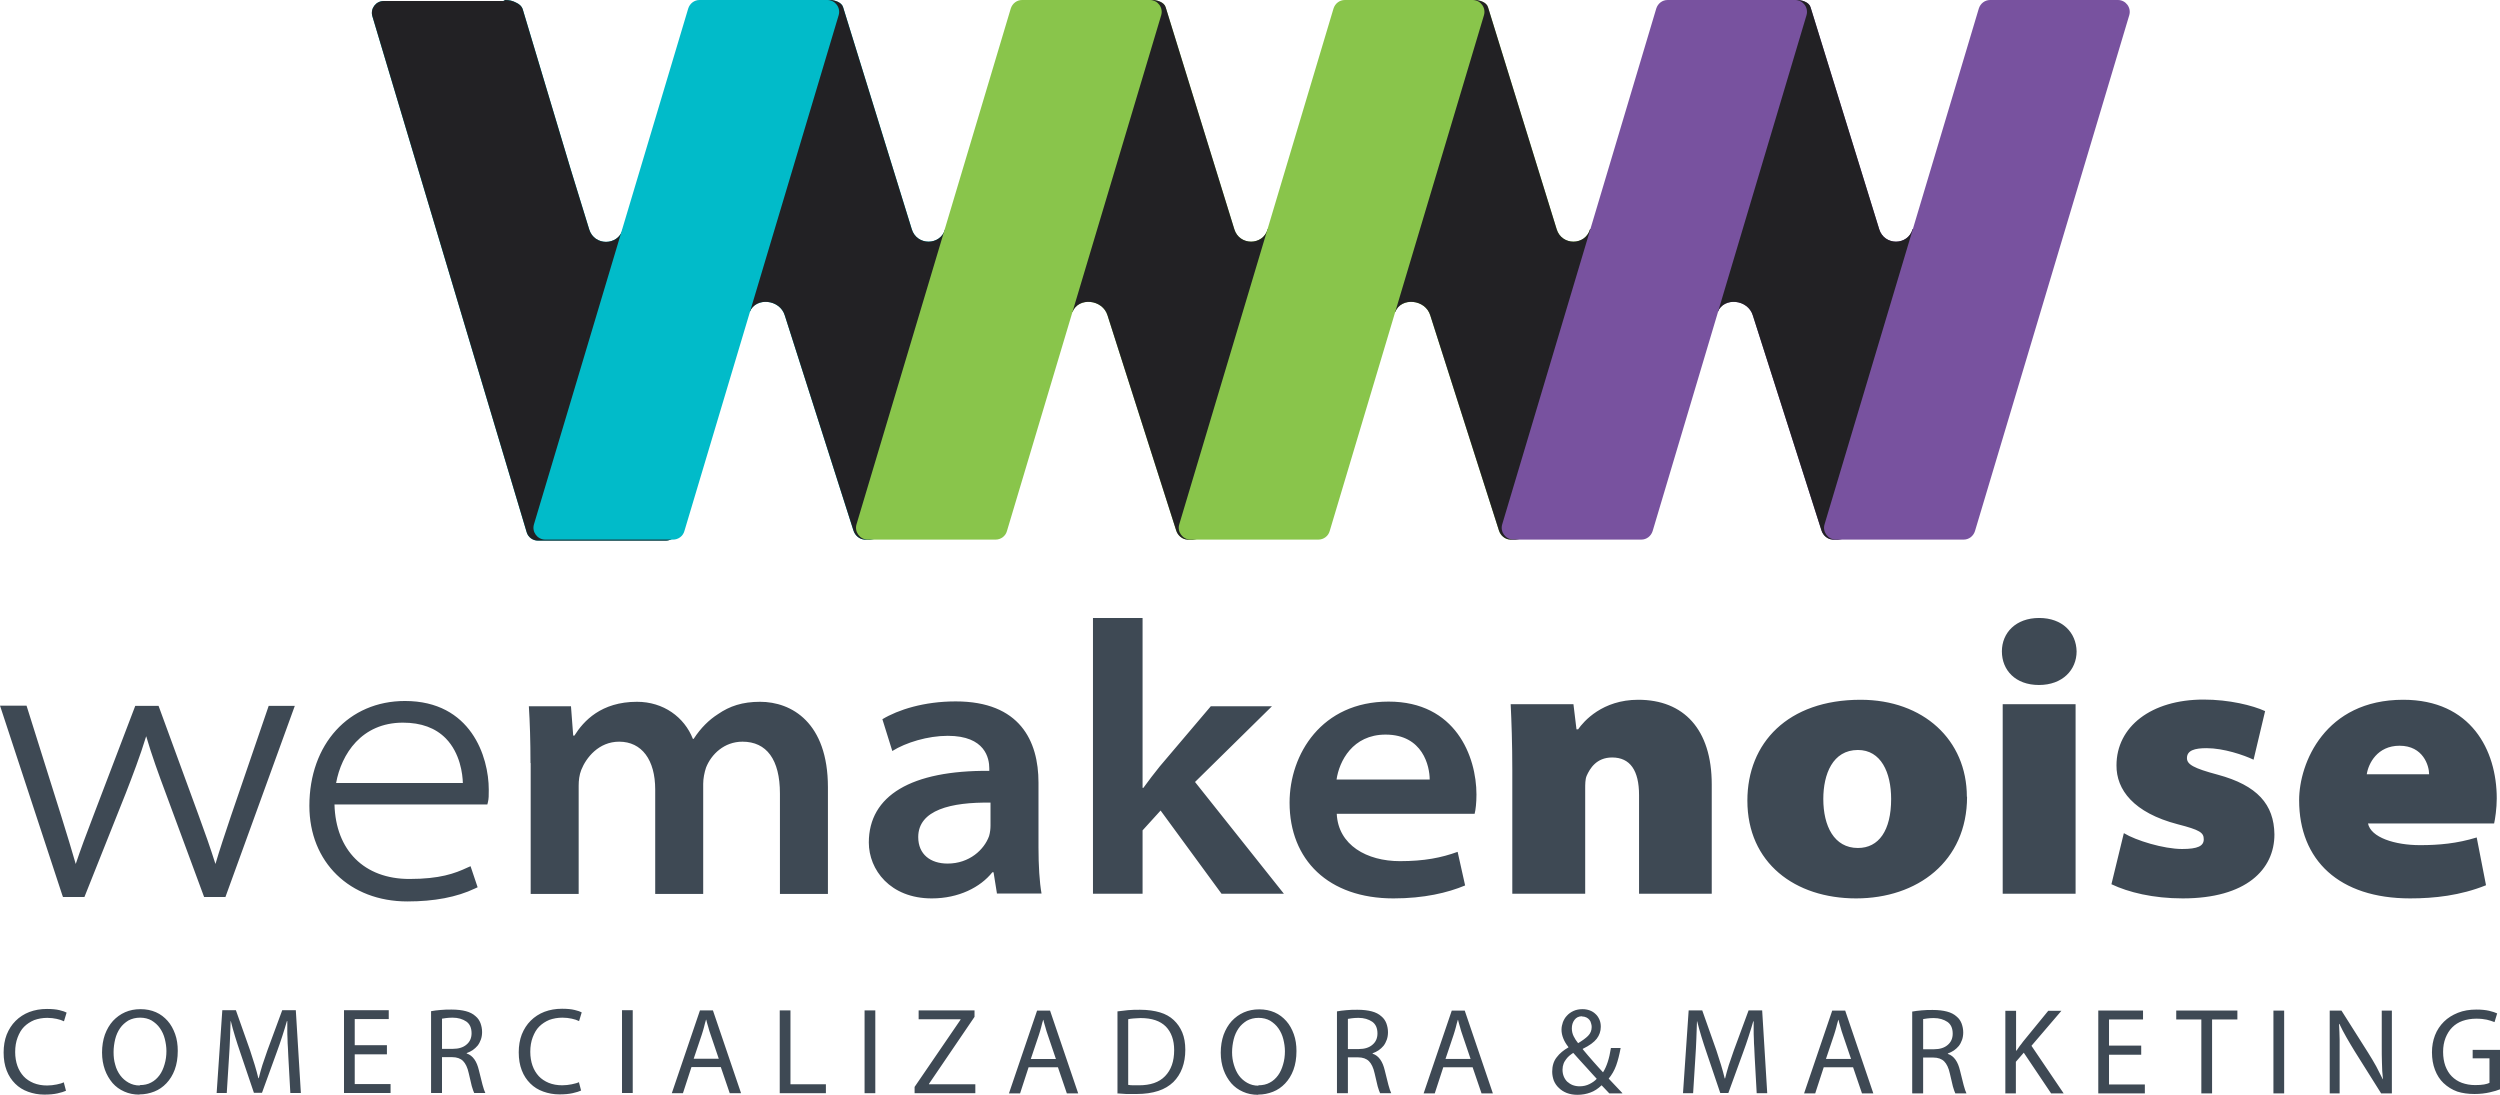 <?xml version="1.0" encoding="UTF-8"?>
<svg id="Capa_2" data-name="Capa 2" xmlns="http://www.w3.org/2000/svg" viewBox="0 0 123.47 54.06">
  <defs>
    <style>
      .cls-1 {
        fill: #01bbc9;
      }

      .cls-1, .cls-2, .cls-3, .cls-4, .cls-5 {
        fill-rule: evenodd;
        stroke-width: 0px;
      }

      .cls-2 {
        fill: #78529f;
      }

      .cls-3 {
        fill: #89c54b;
      }

      .cls-4 {
        fill: #222124;
      }

      .cls-5 {
        fill: #3e4954;
      }
    </style>
  </defs>
  <g id="Capa_1-2" data-name="Capa 1">
    <path class="cls-1" d="m33.44,25.94l-2.65-8.86,1.32-5.75h-1.35c-.25.82-1.41.82-1.66,0l-.93-3.02L25.82.47c-.05-.17-.19-.28-.35-.35-.15-.08-.33-.12-.52-.12l-.09.05h-5.91c-.39,0-.67.38-.56.75l7.62,25.48c.07.25.3.42.56.42h6.31c.39,0,.67-.38.56-.75Z"/>
    <path class="cls-2" d="m92.4,26.41l-1.63.24h-.25c-.26-.01-.48-.2-.56-.45l-3.39-10.62c-.24-.8-1.43-.92-1.73-.18l-2.51-.67,5.03-14.03c0-.93,1.44-.56,1.05-.56l.25-.15c.34,0,.69.12.76.37l3.39,10.96c.25.82,1.41.82,1.65,0h1.35l-3.44,15.08Z"/>
    <path class="cls-3" d="m76.47,26.41l-1.63.24h-.25c-.26-.01-.48-.2-.56-.45l-3.39-10.62c-.24-.8-1.43-.92-1.73-.18l-2.51-.67,5.03-14.03c0-.93,1.44-.56,1.05-.56l.25-.15c.34,0,.69.12.76.37l3.39,10.96c.25.82,1.41.82,1.65,0h1.35l-3.45,15.08Z"/>
    <path class="cls-3" d="m60.53,26.41l-1.63.24h-.25c-.26-.01-.48-.2-.56-.45l-3.39-10.62c-.24-.8-1.43-.92-1.73-.18l-2.51-.67L55.51.7c0-.93,1.44-.56,1.05-.56l.25-.15c.34,0,.69.12.76.37l3.39,10.96c.25.82,1.41.82,1.65,0h1.35l-3.45,15.08Z"/>
    <path class="cls-1" d="m44.59,26.41l-1.63.24h-.25c-.26-.01-.48-.2-.56-.45l-3.39-10.62c-.24-.8-1.43-.92-1.73-.18l-2.51-.67L39.58.7c0-.93,1.44-.56,1.05-.56l.25-.15c.34,0,.69.12.76.37l3.39,10.96c.25.82,1.41.82,1.65,0h1.35l-3.44,15.08Z"/>
    <path class="cls-4" d="m33.44,25.94l-2.65-8.86,1.32-5.75h-1.35c-.25.82-1.41.82-1.66,0l-.93-3.02L25.82.47c-.05-.17-.19-.28-.35-.35-.15-.08-.33-.12-.52-.12l-.09.05h-5.91c-.39,0-.67.38-.56.75l7.62,25.48c.07.25.3.42.56.42h6.31c.39,0,.67-.38.56-.75Z"/>
    <path class="cls-4" d="m92.4,26.41l-1.63.24h-.25c-.26-.01-.48-.2-.56-.45l-3.39-10.62c-.24-.8-1.43-.92-1.73-.18l-2.51-.67,5.03-14.03c0-.93,1.44-.56,1.05-.56l.25-.15c.34,0,.69.12.76.37l3.39,10.96c.25.82,1.41.82,1.65,0h1.35l-3.44,15.08Z"/>
    <path class="cls-4" d="m76.47,26.41l-1.63.24h-.25c-.26-.01-.48-.2-.56-.45l-3.39-10.62c-.24-.8-1.43-.92-1.73-.18l-2.51-.67,5.03-14.03c0-.93,1.44-.56,1.05-.56l.25-.15c.34,0,.69.12.76.37l3.39,10.96c.25.82,1.41.82,1.65,0h1.35l-3.45,15.08Z"/>
    <path class="cls-4" d="m60.53,26.41l-1.63.24h-.25c-.26-.01-.48-.2-.56-.45l-3.39-10.62c-.24-.8-1.43-.92-1.73-.18l-2.51-.67L55.51.7c0-.93,1.44-.56,1.05-.56l.25-.15c.34,0,.69.12.76.37l3.39,10.96c.25.82,1.41.82,1.65,0h1.35l-3.45,15.08Z"/>
    <path class="cls-4" d="m44.59,26.41l-1.63.24h-.25c-.26-.01-.48-.2-.56-.45l-3.39-10.62c-.24-.8-1.43-.92-1.73-.18l-2.51-.67L39.58.7c0-.93,1.44-.56,1.05-.56l.25-.15c.34,0,.69.12.76.37l3.39,10.96c.25.82,1.41.82,1.65,0h1.35l-3.44,15.08Z"/>
    <path class="cls-2" d="m104.6,0h-6.31c-.26,0-.48.17-.56.42l-7.62,25.48c-.11.37.17.75.56.75h6.31c.26,0,.48-.17.56-.42L105.16.75c.11-.37-.17-.75-.56-.75Z"/>
    <path class="cls-2" d="m88.67,0h-6.31c-.26,0-.48.17-.56.42l-7.61,25.48c-.11.37.17.75.56.75h6.31c.26,0,.48-.17.56-.42L89.22.75c.11-.37-.17-.75-.56-.75Z"/>
    <path class="cls-3" d="m72.73,0h-6.31c-.26,0-.48.17-.56.42l-7.62,25.48c-.11.37.17.75.56.75h6.31c.26,0,.49-.17.56-.42L73.29.75c.11-.37-.17-.75-.56-.75Z"/>
    <path class="cls-3" d="m56.79,0h-6.31c-.26,0-.48.17-.56.42l-7.62,25.48c-.11.37.17.75.56.75h6.31c.26,0,.49-.17.56-.42L57.35.75c.11-.37-.17-.75-.56-.75Z"/>
    <path class="cls-1" d="m40.86,0h-6.31c-.26,0-.48.17-.56.42l-7.62,25.48c-.11.37.17.75.56.75h6.31c.26,0,.49-.17.56-.42L41.42.75c.11-.37-.17-.75-.56-.75Z"/>
    <path class="cls-5" d="m11.14,44.3h-1.06l-1.9-5.14c-.34-.91-.69-1.87-.96-2.8-.3.98-.68,1.97-1.01,2.82l-2.04,5.12h-1.06l-.04-.11-3.07-9.34h1.31l1.71,5.44c.3.96.52,1.69.72,2.38.23-.69.52-1.47.87-2.38l2.07-5.43h1.15l1.98,5.41c.31.84.58,1.61.83,2.4.2-.68.46-1.46.77-2.38l1.86-5.43h1.29l-3.43,9.45h0Zm112.33,7.55h-1.35v.42h.83v1.21c-.06.03-.15.06-.27.08-.12.02-.26.03-.44.03-.24,0-.45-.04-.65-.11-.19-.07-.36-.18-.5-.32-.14-.14-.24-.31-.32-.52-.07-.2-.11-.43-.11-.69s.04-.48.12-.69c.08-.2.19-.38.33-.52.14-.14.31-.25.51-.32.2-.07.43-.11.68-.11.21,0,.38.02.52.05.14.03.27.08.38.12l.13-.43c-.09-.04-.22-.09-.4-.13-.18-.04-.38-.06-.62-.06-.34,0-.65.05-.92.16-.27.11-.5.25-.69.44-.19.19-.34.41-.44.67-.1.26-.15.54-.15.84,0,.32.05.61.15.87.1.26.24.48.42.65.2.19.43.33.68.42.25.08.53.12.85.12.28,0,.53-.03.75-.08.22-.05.39-.1.51-.15v-1.97h0Zm-7.92,2.15v-1.75c0-.34,0-.64,0-.9,0-.26-.02-.52-.03-.78h.02c.1.22.22.44.35.67.13.23.27.46.41.69l1.3,2.07h.53v-4.09h-.5v1.71c0,.32,0,.61.01.87,0,.26.02.53.05.81h-.01c-.1-.2-.21-.42-.32-.63-.12-.22-.26-.45-.41-.69l-1.31-2.07h-.58v4.09h.5Zm-3.27-4.09v4.09h.53v-4.09h-.53Zm-3.56,4.09h.53v-3.65h1.25v-.44h-3.02v.44h1.24v3.65h0Zm-2.97-2.36h-1.59v-1.29h1.68v-.44h-2.21v4.09h2.3v-.44h-1.77v-1.47h1.59v-.44h0Zm-6.72,2.36h.53v-1.56l.39-.45,1.35,2.01h.62l-1.59-2.35,1.48-1.73h-.65l-1.25,1.53c-.05.07-.1.14-.16.21-.05.07-.11.15-.16.23h-.02v-1.97h-.53v4.09h0Zm-4.58,0h.53v-1.77h.5c.24,0,.42.07.54.19.12.12.22.32.28.6.06.25.11.47.15.64.05.17.09.28.12.34h.55c-.04-.08-.09-.22-.14-.41-.05-.19-.11-.43-.18-.72-.05-.21-.12-.39-.22-.53-.1-.14-.22-.24-.38-.29v-.02c.11-.04.21-.09.3-.15.09-.06.17-.14.24-.22.07-.09.12-.19.16-.3.04-.11.06-.24.06-.37,0-.16-.03-.3-.08-.44-.05-.13-.13-.25-.24-.34-.13-.12-.29-.2-.48-.25-.19-.05-.42-.08-.71-.08-.18,0-.36,0-.54.02-.18.01-.34.04-.47.06v4.03h0Zm.53-3.67s.11-.02.2-.03c.09-.01.19-.02.32-.02.28,0,.5.07.68.19.17.12.26.31.26.58,0,.23-.08.42-.25.56-.16.14-.39.21-.67.21h-.54v-1.49h0Zm-3.46,2.38l.44,1.29h.56l-1.39-4.09h-.64l-1.39,4.09h.55l.42-1.29h1.45Zm-1.34-.41l.4-1.19c.04-.13.08-.25.11-.37.03-.12.06-.25.1-.37h.01c.03.12.06.24.1.36.03.12.07.25.12.39l.4,1.18h-1.23Zm-3.42,1.69h.52l-.25-4.09h-.67l-.73,1.98c-.09.26-.17.5-.25.73-.07.23-.13.44-.18.65h-.02c-.05-.21-.11-.43-.18-.66-.07-.22-.15-.46-.23-.72l-.7-1.98h-.67l-.28,4.09h.5l.11-1.75c.02-.31.04-.62.05-.94.01-.32.02-.61.03-.86h.01c.06.24.13.5.21.76.08.26.17.54.27.83l.66,1.95h.4l.72-1.98c.1-.28.2-.55.28-.81.08-.25.16-.5.23-.75h.02c0,.13,0,.27,0,.41,0,.15,0,.3.01.45,0,.15.01.31.02.46,0,.15.02.3.02.44l.1,1.8h0Zm-6.63,0c-.12-.13-.24-.25-.35-.37-.11-.12-.22-.23-.33-.35.15-.18.28-.4.37-.65.09-.25.16-.54.22-.86h-.48c-.08.52-.21.92-.39,1.2-.06-.07-.14-.15-.22-.24-.08-.09-.16-.18-.25-.28-.09-.1-.18-.2-.27-.31-.09-.11-.18-.21-.26-.31v-.02c.33-.16.56-.33.69-.5.13-.17.2-.37.2-.59,0-.13-.02-.25-.07-.36-.05-.11-.11-.2-.19-.27-.08-.08-.18-.14-.29-.18-.11-.04-.23-.06-.35-.06-.17,0-.32.03-.45.09-.13.06-.24.14-.32.23-.09.09-.15.2-.2.32-.04.12-.07.24-.07.37,0,.15.03.29.09.44.06.15.14.28.25.42v.02c-.23.13-.43.29-.58.49-.15.19-.22.43-.22.71,0,.15.03.3.08.44.06.14.14.26.25.36.11.11.24.19.39.25.16.06.33.09.53.09.23,0,.44-.04.63-.11.2-.07.38-.19.56-.36.08.08.15.16.21.22.06.06.12.12.17.18h.63Zm-2.12-.34c-.12,0-.23-.02-.34-.06-.1-.04-.19-.1-.27-.17-.07-.07-.13-.16-.17-.26-.04-.1-.06-.21-.06-.33,0-.11.02-.21.05-.29.03-.09.08-.16.13-.23.05-.07.11-.13.17-.18.06-.05.12-.09.18-.13.11.13.23.26.34.38s.22.24.32.35c.1.11.19.21.28.31.08.09.16.17.22.24-.1.11-.22.19-.36.26-.14.07-.3.11-.48.11h0Zm.12-3.45c.08,0,.16.02.22.05.06.03.11.07.15.12.04.05.07.11.08.17.02.06.03.12.03.18,0,.17-.06.32-.18.44-.12.12-.29.24-.49.36-.09-.11-.16-.22-.22-.34-.06-.12-.09-.25-.09-.39,0-.16.04-.3.13-.42.09-.12.21-.18.38-.18h0Zm-5.4,2.51l.44,1.29h.56l-1.39-4.09h-.64l-1.39,4.09h.55l.42-1.29h1.45Zm-1.34-.41l.4-1.19c.04-.13.08-.25.11-.37.03-.12.06-.25.1-.37h.01c.03.12.06.24.1.36.03.12.07.25.12.39l.4,1.18h-1.23Zm-5.35,1.69h.53v-1.77h.5c.24,0,.42.07.54.19.12.12.22.32.28.6.06.25.11.47.15.64.05.17.09.28.12.34h.55c-.04-.08-.09-.22-.14-.41-.05-.19-.11-.43-.18-.72-.05-.21-.12-.39-.22-.53-.1-.14-.22-.24-.38-.29v-.02c.11-.04.21-.09.3-.15.09-.06.17-.14.24-.22.07-.09.12-.19.16-.3.04-.11.06-.24.06-.37,0-.16-.03-.3-.08-.44-.05-.13-.13-.25-.24-.34-.13-.12-.29-.2-.48-.25-.19-.05-.42-.08-.71-.08-.18,0-.36,0-.54.02-.18.01-.34.04-.47.06v4.03h0Zm.53-3.67s.11-.02.2-.03c.09-.01.19-.02.32-.02.28,0,.5.07.68.19.17.12.26.31.26.58,0,.23-.08.42-.25.56-.16.14-.39.21-.67.21h-.54v-1.49h0Zm-4.43,3.74c.26,0,.5-.05.73-.14.23-.09.43-.23.6-.41.17-.18.31-.4.41-.67.1-.27.15-.58.15-.93,0-.3-.04-.58-.13-.83-.09-.25-.21-.47-.37-.65-.16-.18-.35-.33-.58-.43-.23-.1-.48-.15-.76-.15s-.53.05-.76.15c-.23.1-.43.25-.6.43-.17.19-.3.41-.4.68-.09.26-.14.56-.14.88s.05.59.14.85c.09.25.22.47.38.66.16.18.35.32.58.42.22.1.47.15.74.15h0Zm.01-.44c-.21,0-.39-.05-.55-.14-.16-.09-.3-.21-.41-.36-.11-.15-.19-.33-.25-.53-.06-.2-.09-.4-.09-.62s.03-.43.08-.64c.05-.2.13-.38.24-.54.11-.16.25-.28.41-.38.17-.09.36-.14.58-.14s.41.05.57.14c.16.1.3.22.41.38.11.16.19.33.24.53.05.2.08.4.08.6,0,.23-.03.45-.09.65-.06.21-.14.39-.25.54-.11.15-.25.28-.41.36-.16.09-.35.13-.56.13h0Zm-6.97.38c.13.01.28.02.44.03.16,0,.33,0,.52,0,.4,0,.75-.05,1.06-.15.31-.1.55-.25.75-.44.19-.19.34-.42.44-.69.1-.27.15-.57.15-.9s-.05-.62-.15-.86c-.1-.24-.24-.44-.42-.61-.18-.17-.41-.3-.68-.38-.27-.08-.6-.13-.98-.13-.21,0-.41,0-.6.02-.19.02-.36.04-.52.06v4.03h0Zm.53-3.66c.07-.02.15-.03.26-.04.1,0,.22-.02.36-.02.56,0,.97.14,1.25.42.27.28.41.67.41,1.16,0,.56-.15.98-.45,1.29s-.73.45-1.29.45c-.11,0-.2,0-.29,0-.09,0-.17-.01-.24-.02v-3.24h0Zm-3.46,2.37l.44,1.29h.56l-1.39-4.09h-.64l-1.39,4.09h.55l.42-1.29h1.45Zm-1.34-.41l.4-1.19c.04-.13.08-.25.11-.37.03-.12.06-.25.1-.37h.01c.03.12.06.24.1.36.03.12.07.25.12.39l.4,1.18h-1.23Zm-5.72,1.69h2.98v-.44h-2.29v-.02l2.25-3.31v-.32h-2.76v.44h2.07v.02l-2.27,3.32v.31h0Zm-2.49-4.09v4.09h.53v-4.09h-.53Zm-4.18,4.09h2.27v-.44h-1.75v-3.65h-.53v4.09h0Zm-2.92-1.29l.44,1.29h.56l-1.39-4.09h-.64l-1.39,4.09h.55l.42-1.29h1.45Zm-1.34-.41l.4-1.19c.04-.13.08-.25.11-.37.03-.12.06-.25.1-.37h.01c.03.12.06.24.1.36.03.12.07.25.12.39l.4,1.18h-1.23Zm-3.54-2.4v4.09h.53v-4.09h-.53Zm-2.09,3.54c-.1.05-.23.09-.39.12-.15.03-.31.05-.47.05-.25,0-.47-.04-.67-.12-.19-.08-.36-.19-.49-.33-.13-.14-.24-.32-.31-.52-.07-.2-.11-.43-.11-.68,0-.27.04-.51.12-.72.08-.21.18-.39.32-.53.14-.14.31-.25.5-.33.2-.07.41-.11.65-.11.17,0,.32.02.46.05.14.03.26.07.36.12l.13-.43c-.07-.04-.18-.08-.35-.12-.16-.04-.37-.06-.62-.06-.32,0-.6.05-.87.15-.26.1-.49.25-.68.44s-.33.41-.44.68c-.1.26-.15.56-.15.88,0,.34.05.63.15.89.1.26.24.47.42.65.18.18.39.31.64.4.25.09.51.14.8.14.25,0,.47-.02.65-.06.19-.04.33-.09.42-.13l-.11-.42h0Zm-7.33.55h.53v-1.77h.5c.24,0,.42.07.54.19.12.12.22.32.28.6.06.25.11.47.15.64.05.17.09.28.12.34h.55c-.04-.08-.09-.22-.14-.41-.05-.19-.11-.43-.18-.72-.05-.21-.12-.39-.22-.53-.1-.14-.22-.24-.38-.29v-.02c.11-.04.21-.09.3-.15.09-.06.17-.14.24-.22.07-.09.12-.19.16-.3.04-.11.06-.24.06-.37,0-.16-.03-.3-.08-.44-.05-.13-.13-.25-.24-.34-.13-.12-.29-.2-.48-.25-.19-.05-.42-.08-.71-.08-.18,0-.36,0-.54.02-.18.01-.34.04-.47.06v4.03h0Zm.53-3.67s.11-.02.2-.03c.09-.01.19-.02.32-.02.28,0,.5.07.68.19.17.12.26.31.26.58,0,.23-.08.42-.25.56-.16.14-.39.21-.67.21h-.54v-1.49h0Zm-2.72,1.31h-1.59v-1.29h1.68v-.44h-2.21v4.09h2.3v-.44h-1.77v-1.47h1.59v-.44h0Zm-4.77,2.36h.52l-.25-4.09h-.67l-.73,1.98c-.09.26-.17.5-.25.73-.07.23-.13.44-.18.65h-.02c-.05-.21-.11-.43-.18-.66-.07-.22-.15-.46-.23-.72l-.7-1.98h-.67l-.28,4.09h.5l.11-1.75c.02-.31.04-.62.05-.94.01-.32.02-.61.03-.86h.01c.06.24.13.5.21.76.08.26.17.54.27.83l.66,1.95h.4l.72-1.98c.1-.28.2-.55.28-.81.08-.25.16-.5.23-.75h.02c0,.13,0,.27,0,.41,0,.15,0,.3.01.45,0,.15.01.31.02.46,0,.15.02.3.02.44l.1,1.8h0Zm-7.45.07c.26,0,.5-.05.73-.14.23-.09.43-.23.6-.41.17-.18.31-.4.41-.67.1-.27.15-.58.15-.93,0-.3-.04-.58-.13-.83-.09-.25-.21-.47-.37-.65-.16-.18-.35-.33-.58-.43-.23-.1-.48-.15-.76-.15s-.53.05-.76.15c-.23.1-.43.25-.6.43-.17.19-.3.41-.4.68-.09.26-.14.56-.14.88s.05.59.14.85c.09.25.22.47.38.66.16.18.35.32.58.42.22.1.47.15.74.15h0Zm.01-.44c-.21,0-.39-.05-.55-.14-.16-.09-.3-.21-.41-.36-.11-.15-.2-.33-.25-.53-.06-.2-.08-.4-.08-.62s.03-.43.08-.64c.05-.2.13-.38.24-.54.11-.16.25-.28.41-.38.17-.09.36-.14.58-.14s.41.05.57.14c.16.1.3.22.41.38.11.16.19.33.24.53.05.2.08.4.08.6,0,.23-.03.45-.09.65-.06.21-.14.39-.25.54-.11.15-.25.28-.41.36-.16.09-.35.13-.56.13h0Zm-3.71-.17c-.11.05-.23.09-.39.12-.15.03-.31.05-.47.05-.25,0-.47-.04-.67-.12-.19-.08-.36-.19-.49-.33-.13-.14-.24-.32-.31-.52-.07-.2-.11-.43-.11-.68,0-.27.04-.51.12-.72.08-.21.18-.39.32-.53.14-.14.31-.25.5-.33.2-.07.41-.11.65-.11.17,0,.32.02.46.05.14.03.26.07.36.12l.13-.43c-.07-.04-.18-.08-.35-.12-.16-.04-.37-.06-.62-.06-.32,0-.6.05-.87.15-.26.1-.49.25-.68.44-.19.19-.33.41-.44.68-.1.26-.15.56-.15.88,0,.34.05.63.15.89.1.26.24.47.42.65.18.18.39.31.64.4s.51.14.8.14c.25,0,.47-.02.65-.06.19-.04.33-.09.42-.13l-.11-.42h0Zm71.5-15.41c0-1.33-.04-2.42-.08-3.25h3.1l.15,1.24h.08c.28-.4,1.2-1.46,2.97-1.46,2.24,0,3.63,1.45,3.63,4.18v5.4h-3.59v-4.87c0-1.22-.44-1.86-1.33-1.86-.78,0-1.1.55-1.26.91-.07.17-.07.42-.07.63v5.19h-3.6v-6.11h0Zm15.36,1.43c0,1.33.53,2.42,1.71,2.42,1.03,0,1.64-.86,1.64-2.42,0-1.31-.5-2.42-1.64-2.42-1.25,0-1.71,1.2-1.71,2.42h0Zm7.1-.11c0,3.2-2.46,5.02-5.48,5.02s-5.37-1.75-5.37-4.83c0-2.85,2-4.98,5.59-4.98,3.1,0,5.25,1.98,5.25,4.79h0Zm1.76-4.57h3.6v9.36h-3.6v-9.36h0Zm3.65-2.61c0,.91-.69,1.66-1.86,1.66s-1.83-.74-1.83-1.66.69-1.65,1.84-1.65,1.83.72,1.85,1.65h0Zm2.34,8.98c.59.36,1.96.78,2.87.78.78,0,1.07-.15,1.07-.48s-.19-.46-1.28-.74c-2.19-.57-3.04-1.71-3.03-2.91,0-1.91,1.71-3.25,4.3-3.25,1.27,0,2.43.29,3.04.57l-.57,2.4c-.48-.23-1.48-.57-2.32-.57-.59,0-.97.11-.97.49,0,.31.32.5,1.52.82,1.96.53,2.78,1.47,2.8,2.95,0,1.73-1.39,3.16-4.53,3.16-1.46,0-2.68-.3-3.52-.7l.61-2.51h0Zm15.07-2.91c0-.42-.29-1.41-1.46-1.41-1.1,0-1.54.88-1.62,1.41h3.08Zm-3.02,2.42c.13.7,1.33,1.08,2.57,1.08.93,0,1.83-.08,2.8-.38l.46,2.36c-1.27.51-2.55.65-3.75.65-3.5,0-5.48-1.88-5.48-4.85,0-1.84,1.28-4.96,5.14-4.96,3.35,0,4.62,2.49,4.62,4.87,0,.49-.08,1.03-.13,1.24h-6.22Zm-90.75-2.98c0-1.08-.03-2.01-.08-2.8h2.08l.11,1.45h.06c.45-.72,1.32-1.67,3.09-1.67,1.31,0,2.34.76,2.76,1.83h.04c.35-.54.76-.94,1.2-1.22.58-.4,1.21-.61,2.08-.61,1.55,0,3.35,1.02,3.35,4.22v5.27h-2.37v-4.96c0-1.68-.66-2.56-1.85-2.56-.9,0-1.54.62-1.8,1.28-.08.24-.14.54-.14.8v5.44h-2.37v-5.16c0-1.46-.66-2.36-1.78-2.36-1.01,0-1.63.79-1.87,1.39-.1.25-.13.53-.13.78v5.35h-2.37v-6.46h0Zm22.72,1.96c-1.94-.03-3.57.36-3.57,1.7,0,.86.61,1.31,1.45,1.31,1.08,0,1.81-.69,2.05-1.36.05-.17.07-.36.07-.52v-1.13h0Zm.32,4.5l-.17-1.06h-.06c-.59.74-1.66,1.29-2.99,1.29-2.06,0-3.11-1.42-3.11-2.76,0-2.32,2.1-3.57,5.95-3.54v-.12c0-.49-.19-1.61-2.05-1.61-.99,0-2.07.33-2.74.75l-.49-1.57c.78-.47,2.06-.88,3.62-.88,3.17,0,4.09,1.95,4.09,4.01v3.21c0,.88.05,1.71.15,2.27h-2.21Zm7.19-5.23h.04c.24-.33.54-.73.81-1.06l2.52-2.97h3.02l-3.8,3.74,4.39,5.52h-3.08l-3.01-4.11-.89.98v3.13h-2.45v-13.62h2.45v8.39h0Zm14.18-.41c0-.65-.33-2.22-2.18-2.22-1.63,0-2.29,1.32-2.42,2.22h4.6Zm-4.59,1.69c.07,1.55,1.49,2.34,3.12,2.34,1.21,0,2.05-.17,2.85-.46l.37,1.66c-.86.36-2.03.64-3.54.64-3.21,0-5.13-1.9-5.13-4.73,0-2.39,1.58-4.99,4.89-4.99s4.34,2.71,4.34,4.59c0,.4-.04.76-.09.95h-6.81Zm-49.42-1.52h6.26c-.01-.43-.13-1.47-.84-2.2-.51-.52-1.22-.78-2.12-.78-2.05,0-3.04,1.56-3.3,2.98h0Zm3.52,5.85c-2.85,0-4.84-1.94-4.84-4.72,0-3.05,1.94-5.18,4.72-5.18,3.26,0,4.14,2.75,4.14,4.38,0,.29,0,.44-.04.61l-.03.12h-7.55c.06,2.27,1.47,3.68,3.7,3.68,1.5,0,2.24-.27,2.86-.56l.16-.07.35,1.04-.13.06c-.9.43-2.02.64-3.34.64Z"/>
  </g>
</svg>